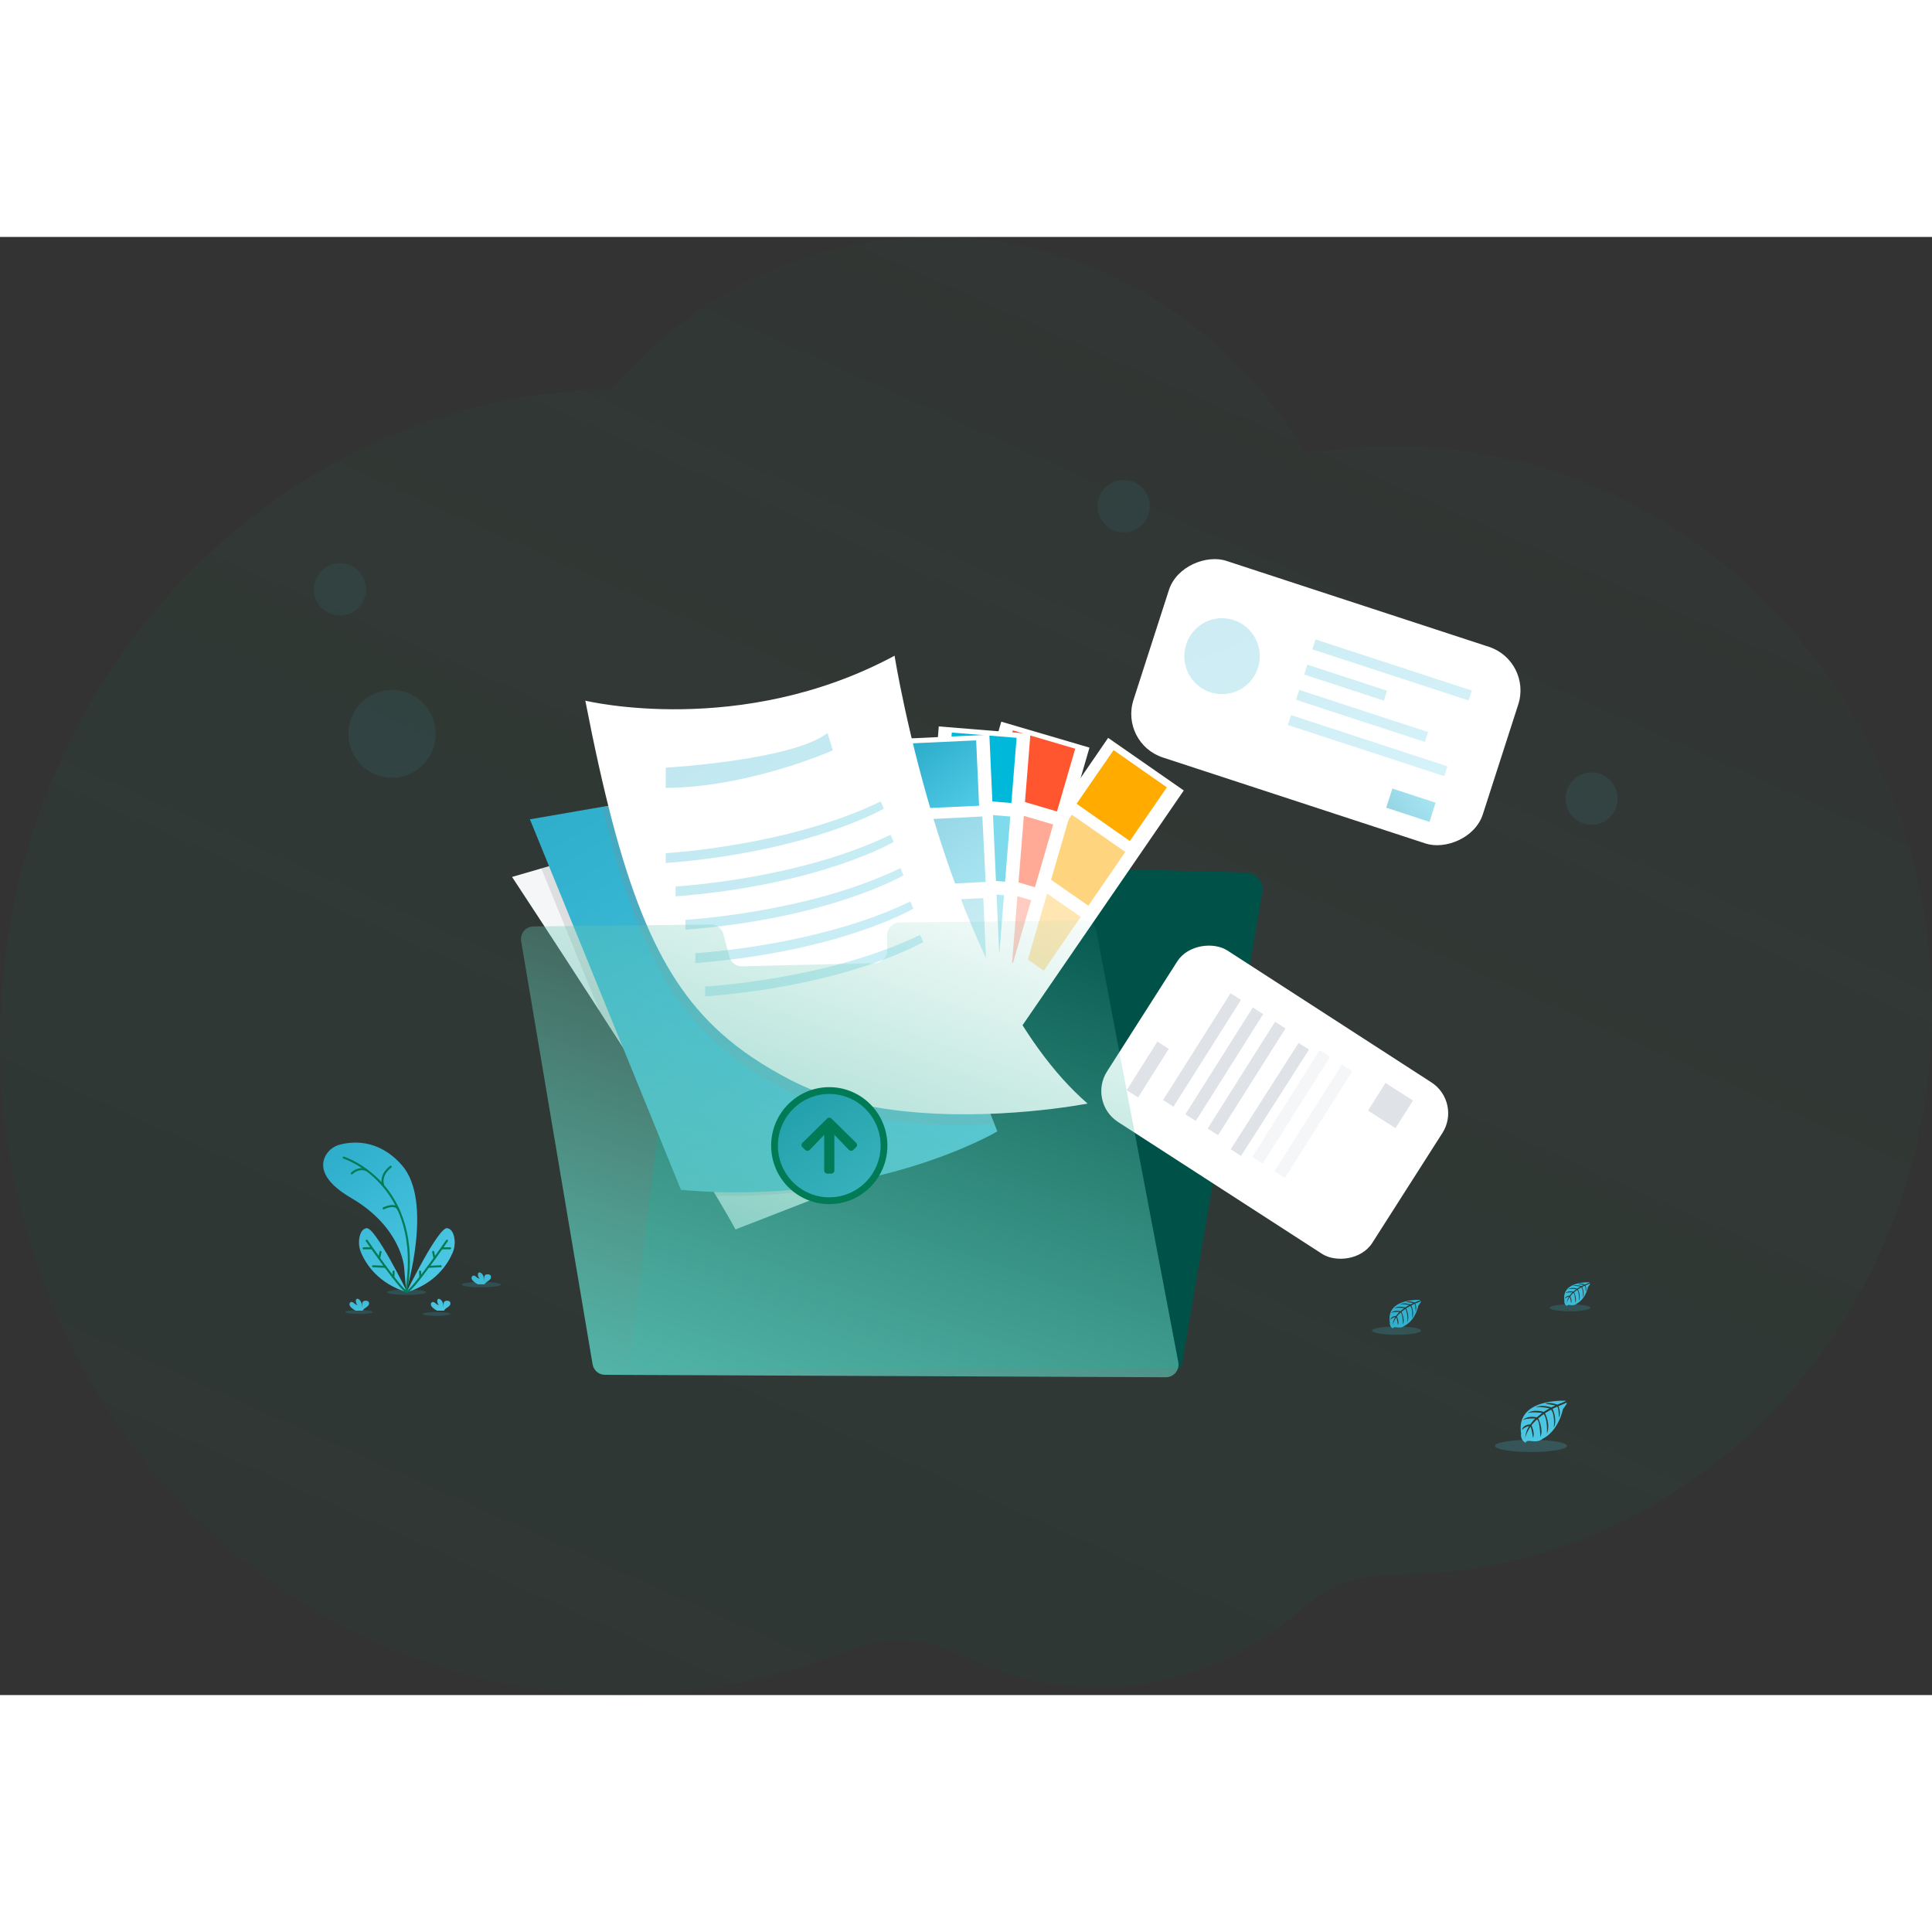 <svg width="400" height="400" viewBox="0 0 212 160" fill="none" xmlns="http://www.w3.org/2000/svg">
<rect x="0" y="0" width="212" height="160" fill="#333333" stroke="none"/>
<g opacity="0.2">
<path opacity="0.64" fill-rule="evenodd" clip-rule="evenodd" d="M0 88.347C0 106.772 6.601 123.562 17.463 136.252C29.924 150.814 47.995 159.969 68.137 160C76.94 160.013 85.357 158.272 93.089 155.095C97.087 153.451 101.561 153.64 105.433 155.587C109.975 157.868 115.06 159.147 120.431 159.147C122.649 159.147 124.822 158.928 126.923 158.51C132.921 157.323 138.38 154.515 142.863 150.537C145.68 148.036 149.288 146.779 152.976 146.783H153.038C165.223 146.783 176.542 142.902 185.939 136.252C194.34 130.314 201.2 122.165 205.771 112.596C209.757 104.258 212 94.839 212 84.87C212 50.679 185.6 22.957 153.038 22.957C149.719 22.957 146.467 23.252 143.294 23.801C134.893 9.52 119.849 0 102.687 0C95.441 0 88.572 1.697 82.423 4.738C76.576 7.621 71.377 11.718 67.124 16.711C52.683 16.953 39.33 21.907 28.401 30.174C11.197 43.18 0 64.392 0 88.347Z" fill="url(#paint0_linear_3247_10895)"/>
</g>
<path opacity="0.05" d="M129.411 91.641C128.418 92.829 127.346 92.809 126.707 92.641L126.731 92.026C126.731 92.026 129.372 90.811 129.304 91.067C129.279 91.162 129.329 91.392 129.411 91.641Z" fill="#FF5630"/>
<path opacity="0.05" d="M136.649 92.985C134.963 93.966 133.974 92.817 133.744 92.491C133.885 92.118 134.098 91.512 134.054 91.339C133.991 91.082 136.628 92.297 136.628 92.297L136.649 92.985Z" fill="#FF5630"/>
<path opacity="0.05" d="M134.842 83.202C134.842 83.202 136.446 82.272 136.796 82.69C137.146 83.109 134.842 83.202 134.842 83.202Z" fill="#FF5630"/>
<path opacity="0.05" d="M135.811 83.713C135.811 83.713 135.547 83.846 136.129 84.016C136.711 84.186 135.811 83.713 135.811 83.713Z" fill="#FF5630"/>
<path opacity="0.05" d="M126.11 81.155C126.056 81.171 127.445 82.099 128.699 81.331C128.694 81.331 126.423 81.06 126.11 81.155Z" fill="#FF5630"/>
<path opacity="0.05" d="M128.631 82.929C128.631 82.929 128.251 83.681 127.472 83.793C126.693 83.904 128.631 82.929 128.631 82.929Z" fill="#FF5630"/>
<path opacity="0.05" d="M133.73 84.561C133.73 84.561 135.558 87.484 135.208 88.174C134.858 88.864 133.73 84.561 133.73 84.561Z" fill="#FF5630"/>
<path opacity="0.05" d="M130.125 96.185C130.125 96.348 130.125 96.501 130.109 96.627C130.061 97.219 128.615 96.996 128.615 96.996C127.295 97.18 126.82 96.542 126.663 95.933C126.613 95.734 126.589 95.531 126.59 95.326C126.589 95.205 126.597 95.083 126.614 94.963V94.841C126.898 94.755 127.207 94.819 127.435 95.01C128.023 95.49 128.802 95.122 128.802 95.122C128.802 95.122 129.373 95.17 129.594 95.361C129.718 95.469 129.923 95.21 130.079 94.963C130.088 95.122 130.102 95.41 130.112 95.719C130.122 95.877 130.125 96.036 130.125 96.185Z" fill="#FF5630"/>
<path opacity="0.05" d="M127.806 96.15C127.806 96.15 127.41 96.541 126.663 95.938C126.613 95.74 126.589 95.536 126.59 95.332C126.971 95.624 127.679 96.15 127.806 96.15Z" fill="#FF5630"/>
<path opacity="0.05" d="M130.124 96.185C130.059 96.236 129.976 96.257 129.895 96.244C129.814 96.231 129.742 96.184 129.695 96.116C129.849 95.998 129.991 95.864 130.118 95.717C130.122 95.877 130.124 96.036 130.124 96.185Z" fill="#FF5630"/>
<path opacity="0.05" d="M133.223 96.459C133.223 96.623 133.223 96.776 133.237 96.901C133.285 97.494 134.731 97.269 134.731 97.269C136.051 97.455 136.527 96.817 136.684 96.206C136.762 95.889 136.778 95.56 136.733 95.236V95.115C136.448 95.03 136.139 95.094 135.91 95.284C135.322 95.764 134.545 95.396 134.545 95.396C134.545 95.396 133.973 95.445 133.752 95.636C133.628 95.744 133.424 95.485 133.269 95.237C133.26 95.397 133.244 95.685 133.235 95.994C133.224 96.149 133.222 96.308 133.223 96.459Z" fill="#FF5630"/>
<path opacity="0.05" d="M135.542 96.422C135.542 96.422 135.938 96.812 136.684 96.209C136.734 96.011 136.759 95.808 136.758 95.604C136.375 95.895 135.667 96.422 135.542 96.422Z" fill="#FF5630"/>
<path opacity="0.05" d="M133.223 96.459C133.288 96.509 133.371 96.53 133.452 96.517C133.533 96.504 133.605 96.458 133.651 96.39C133.497 96.272 133.355 96.138 133.228 95.991C133.224 96.149 133.222 96.308 133.223 96.459Z" fill="#FF5630"/>
<g opacity="0.05">
<path d="M141.163 47.231C141.191 47.169 141.217 47.108 141.242 47.049C141.267 46.989 141.277 46.956 141.291 46.908C141.243 47.013 141.2 47.121 141.163 47.231Z" fill="#FF5630"/>
</g>
<path fill-rule="evenodd" clip-rule="evenodd" d="M69.604 124.205C69.284 123.817 69.137 123.314 69.198 122.813L75.027 74.822L75.51 70.836C75.622 69.919 76.393 69.228 77.311 69.22L94.383 69.106C94.874 69.103 95.344 68.901 95.685 68.546C96.026 68.191 96.211 67.712 96.198 67.218L96.191 67.036C96.174 66.538 96.359 66.054 96.704 65.695C97.048 65.337 97.522 65.135 98.017 65.134H115.957C116.964 65.134 117.781 65.955 117.783 66.968C117.783 67.051 117.778 67.133 117.767 67.215C117.699 67.733 117.852 68.255 118.188 68.652C118.525 69.049 119.013 69.283 119.532 69.296L136.761 69.739C137.291 69.752 137.789 69.996 138.126 70.409C138.463 70.821 138.604 71.36 138.515 71.886L129.901 122.512L129.739 123.469C129.699 123.713 129.609 123.946 129.475 124.154L69.604 124.205Z" fill="#005249"/>
<rect width="10.109" height="34.387" transform="matrix(0.821 0.571 -0.566 0.824 121.598 54.967)" fill="white"/>
<rect width="7.137" height="7.152" transform="matrix(0.819 0.573 -0.568 0.823 122.195 56.31)" fill="#FFAB00"/>
<rect opacity="0.5" width="7.146" height="7.162" transform="matrix(0.821 0.571 -0.566 0.824 117.614 63.402)" fill="#FFAB00"/>
<rect opacity="0.3" width="7.146" height="7.162" transform="matrix(0.821 0.571 -0.566 0.824 112.719 70.531)" fill="#FFAB00"/>
<rect width="10.093" height="34.309" transform="matrix(0.959 0.282 -0.279 0.96 109.871 53.191)" fill="white"/>
<rect width="7.135" height="7.173" transform="matrix(0.959 0.282 -0.279 0.96 111.142 54.143)" fill="#FF5630"/>
<rect opacity="0.5" width="7.135" height="7.173" transform="matrix(0.959 0.282 -0.279 0.96 108.727 62.459)" fill="#FF5630"/>
<rect opacity="0.3" width="7.135" height="7.173" transform="matrix(0.959 0.282 -0.279 0.96 106.312 70.774)" fill="#FF5630"/>
<rect width="10.089" height="34.325" transform="matrix(0.997 0.081 -0.08 0.997 103.012 53.711)" fill="white"/>
<rect width="7.132" height="7.176" transform="matrix(0.997 0.081 -0.08 0.997 104.442 54.384)" fill="#00B8D9"/>
<rect opacity="0.5" width="7.132" height="7.176" transform="matrix(0.997 0.081 -0.08 0.997 103.751 63.019)" fill="#00B8D9"/>
<rect opacity="0.3" width="7.132" height="7.176" transform="matrix(0.997 0.081 -0.08 0.997 103.062 71.656)" fill="#00B8D9"/>
<rect width="10.088" height="34.326" transform="matrix(0.999 -0.046 0.045 0.999 98.487 55.087)" fill="white"/>
<rect width="7.132" height="7.177" transform="matrix(0.999 -0.046 0.045 0.999 99.99 55.572)" fill="url(#paint1_linear_3247_10895)"/>
<rect opacity="0.5" width="7.141" height="7.186" transform="matrix(0.999 -0.05 0.05 0.999 100.661 63.952)" fill="url(#paint2_linear_3247_10895)"/>
<rect opacity="0.3" width="7.132" height="7.177" transform="matrix(0.999 -0.046 0.045 0.999 100.773 72.882)" fill="url(#paint3_linear_3247_10895)"/>
<path d="M102.767 100.323L93.804 103.812L80.704 108.908C80.208 107.978 79.48 106.721 78.578 105.22C75.475 100.046 70.341 91.998 65.769 84.925C60.619 76.952 56.187 70.225 56.187 70.225L59.395 69.295L85.606 61.637L102.767 100.323Z" fill="#F4F6F8"/>
<path opacity="0.1" d="M102.767 100.323L93.804 103.812C88.797 104.862 83.687 105.334 78.573 105.22C75.471 100.046 70.337 91.998 65.765 84.925L59.397 69.289L85.606 61.637L102.767 100.323Z" fill="black"/>
<path d="M109.435 98.151C109.435 98.151 95.511 106.44 74.722 104.565L58.148 63.905L66.091 62.531L93.549 57.786L109.13 97.361L109.435 98.151Z" fill="url(#paint4_linear_3247_10895)"/>
<path opacity="0.1" d="M109.125 97.366C105.846 97.528 102.052 97.512 98.236 97.054C94.106 96.565 89.952 95.558 86.39 93.711C83.413 92.168 80.867 90.49 78.647 88.477C72.873 83.251 69.299 75.775 66.091 62.537L93.549 57.792L109.125 97.366Z" fill="#FF5630"/>
<path d="M119.34 95.093C119.34 95.093 109.076 97.115 98.628 95.87C94.498 95.381 90.344 94.374 86.782 92.527C83.805 90.984 81.26 89.306 79.039 87.293C71.893 80.823 68.119 70.908 64.228 50.885C64.228 50.885 81.29 55.029 98.163 45.951C98.158 45.958 103.845 81.672 119.34 95.093Z" fill="white"/>
<g opacity="0.3">
<path d="M73.054 58.236C73.054 58.236 86.929 57.446 90.803 54.437L91.391 56.337C91.391 56.337 82.223 60.407 73.054 60.456V58.236Z" fill="url(#paint5_linear_3247_10895)"/>
<path d="M73.054 67.617C73.054 67.617 86.488 66.876 96.638 61.943L96.982 62.732C96.982 62.732 88.927 67.464 73.054 68.702V67.617Z" fill="url(#paint6_linear_3247_10895)"/>
<path d="M74.135 71.272C74.135 71.272 87.57 70.532 97.719 65.598L98.062 66.388C98.062 66.388 90.007 71.118 74.135 72.358V71.272Z" fill="url(#paint7_linear_3247_10895)"/>
<path d="M75.216 74.933C75.216 74.933 88.65 74.193 98.8 69.259L99.142 70.048C99.142 70.048 91.087 74.78 75.216 76.018V74.933Z" fill="url(#paint8_linear_3247_10895)"/>
<path d="M76.297 78.594C76.297 78.594 89.731 77.853 99.88 72.92L100.224 73.709C100.224 73.709 92.169 78.441 76.297 79.679V78.594Z" fill="url(#paint9_linear_3247_10895)"/>
<path d="M77.377 82.255C77.377 82.255 90.811 81.515 100.962 76.582L101.304 77.371C101.304 77.371 93.249 82.101 77.377 83.341V82.255Z" fill="url(#paint10_linear_3247_10895)"/>
</g>
<path d="M171.839 127.709C171.839 127.709 166.256 127.37 166.914 131.307C166.914 131.307 166.782 132.002 167.41 132.318C167.41 132.318 167.419 132.026 167.982 132.125C168.183 132.159 168.386 132.169 168.589 132.155C168.863 132.136 169.123 132.028 169.33 131.846C169.33 131.846 170.9 131.194 171.51 128.614C171.51 128.614 171.962 128.05 171.943 127.905L171.002 128.304C171.002 128.304 171.324 128.988 171.07 129.556C171.07 129.556 171.04 128.329 170.859 128.36C170.822 128.36 170.369 128.596 170.369 128.596C170.369 128.596 170.923 129.792 170.501 130.653C170.501 130.653 170.66 129.185 170.192 128.683L169.532 129.072C169.532 129.072 170.179 130.302 169.741 131.307C169.741 131.307 169.853 129.767 169.392 129.166L168.791 129.638C168.791 129.638 169.4 130.851 169.029 131.684C169.029 131.684 168.98 129.891 168.661 129.755C168.661 129.755 168.132 130.221 168.056 130.419C168.056 130.419 168.472 131.299 168.213 131.764C168.213 131.764 168.055 130.568 167.925 130.568C167.925 130.568 167.397 131.365 167.347 131.897C167.347 131.897 167.369 131.089 167.798 130.487C167.496 130.545 167.217 130.691 166.996 130.906C166.996 130.906 167.077 130.345 167.928 130.297C167.928 130.297 168.361 129.697 168.476 129.659C168.476 129.659 167.631 129.589 167.118 129.817C167.118 129.817 167.57 129.286 168.632 129.529L169.224 129.043C169.224 129.043 168.111 128.889 167.64 129.059C167.64 129.059 168.183 128.591 169.384 128.926L170.03 128.538C170.03 128.538 169.082 128.332 168.517 128.405C168.517 128.405 169.112 128.081 170.22 128.432L170.681 128.223C170.681 128.223 169.986 128.09 169.783 128.063C169.58 128.037 169.568 127.986 169.568 127.986C170.008 127.912 170.46 127.962 170.874 128.133C170.874 128.133 171.855 127.771 171.839 127.709Z" fill="url(#paint11_linear_3247_10895)"/>
<path d="M174.439 114.712C174.439 114.712 171.292 114.521 171.666 116.741C171.627 116.972 171.739 117.202 171.945 117.311C171.945 117.311 171.951 117.146 172.268 117.202C172.381 117.221 172.496 117.226 172.61 117.218C172.764 117.208 172.911 117.147 173.028 117.045C173.028 117.045 173.912 116.677 174.257 115.222C174.257 115.222 174.512 114.905 174.501 114.824L173.973 115.051C173.973 115.051 174.154 115.438 174.011 115.758C174.011 115.758 173.994 115.065 173.892 115.081C173.871 115.081 173.617 115.214 173.617 115.214C173.617 115.214 173.928 115.879 173.693 116.374C173.693 116.374 173.783 115.546 173.519 115.262L173.145 115.483C173.145 115.483 173.51 116.176 173.263 116.742C173.263 116.742 173.326 115.873 173.066 115.536L172.728 115.802C172.728 115.802 173.07 116.486 172.86 116.955C172.86 116.955 172.832 115.944 172.653 115.868C172.524 115.977 172.41 116.102 172.311 116.239C172.311 116.239 172.546 116.736 172.4 116.997C172.4 116.997 172.311 116.324 172.238 116.321C172.238 116.321 171.942 116.766 171.912 117.072C171.926 116.788 172.014 116.513 172.167 116.275C171.996 116.307 171.838 116.389 171.714 116.511C171.714 116.511 171.76 116.195 172.242 116.168C172.242 116.168 172.486 115.83 172.551 115.808C172.551 115.808 172.074 115.768 171.785 115.897C171.785 115.897 172.04 115.6 172.638 115.735L172.973 115.46C172.973 115.46 172.345 115.374 172.079 115.469C172.079 115.469 172.386 115.204 173.063 115.398L173.428 115.178C173.147 115.117 172.86 115.092 172.573 115.105C172.573 115.105 172.91 114.922 173.533 115.12L173.797 115.003C173.797 115.003 173.401 114.925 173.29 114.913C173.179 114.901 173.169 114.869 173.169 114.869C173.417 114.827 173.672 114.856 173.906 114.951C173.906 114.951 174.45 114.747 174.439 114.712Z" fill="url(#paint12_linear_3247_10895)"/>
<path d="M155.863 116.639C155.863 116.639 152.063 116.407 152.511 119.088C152.464 119.366 152.6 119.644 152.848 119.776C152.848 119.776 152.848 119.577 153.244 119.643C153.381 119.666 153.52 119.673 153.658 119.663C153.844 119.65 154.021 119.577 154.162 119.453C154.162 119.453 155.23 119.009 155.646 117.253C155.646 117.253 155.954 116.87 155.941 116.77L155.292 117.047C155.292 117.047 155.512 117.512 155.339 117.898C155.339 117.898 155.317 117.064 155.195 117.082C155.17 117.082 154.862 117.245 154.862 117.245C154.862 117.245 155.238 118.055 154.954 118.645C154.954 118.645 155.063 117.646 154.744 117.303L154.293 117.569C154.293 117.569 154.732 118.407 154.434 119.09C154.434 119.09 154.511 118.042 154.198 117.629L153.788 117.95C153.788 117.95 154.203 118.775 153.949 119.343C153.949 119.343 153.918 118.122 153.7 118.03C153.7 118.03 153.342 118.347 153.288 118.478C153.288 118.478 153.57 119.077 153.395 119.393C153.395 119.393 153.287 118.58 153.198 118.576C153.198 118.576 152.843 119.115 152.802 119.484C152.82 119.142 152.926 118.812 153.11 118.524C152.904 118.564 152.714 118.663 152.564 118.81C152.564 118.81 152.62 118.429 153.198 118.395C153.198 118.395 153.493 117.986 153.572 117.962C153.572 117.962 152.996 117.913 152.647 118.068C152.647 118.068 152.954 117.71 153.676 117.873L154.08 117.541C154.08 117.541 153.324 117.437 153.001 117.552C153.001 117.552 153.371 117.234 154.19 117.466L154.629 117.201C154.629 117.201 153.984 117.061 153.598 117.112C153.598 117.112 154.005 116.891 154.758 117.13L155.072 116.988C155.072 116.988 154.599 116.895 154.46 116.881C154.322 116.866 154.315 116.827 154.315 116.827C154.615 116.776 154.923 116.81 155.204 116.926C155.204 116.926 155.875 116.68 155.863 116.639Z" fill="url(#paint13_linear_3247_10895)"/>
<rect width="22.665" height="40.354" rx="5" transform="matrix(0.307 -0.952 0.95 0.311 122.842 55.562)" fill="white"/>
<g opacity="0.24">
<path d="M138.237 46.003C138.237 48.304 136.383 50.17 134.096 50.17C131.809 50.17 129.955 48.304 129.955 46.003C129.955 43.702 131.809 41.836 134.096 41.836C136.383 41.836 138.237 43.702 138.237 46.003Z" fill="url(#paint14_linear_3247_10895)"/>
<path d="M144.004 45.253L144.354 44.167L161.512 49.781L161.161 50.866L144.004 45.253Z" fill="url(#paint15_linear_3247_10895)"/>
<path d="M143.109 48.02L143.46 46.935L152.2 49.794L151.85 50.88L143.109 48.02Z" fill="url(#paint16_linear_3247_10895)"/>
<path d="M142.214 50.79L142.564 49.704L156.7 54.329L156.35 55.414L142.214 50.79Z" fill="url(#paint17_linear_3247_10895)"/>
<path d="M141.32 53.558L141.671 52.472L158.828 58.086L158.477 59.171L141.32 53.558Z" fill="url(#paint18_linear_3247_10895)"/>
</g>
<rect opacity="0.5" width="2.206" height="4.996" transform="matrix(0.307 -0.952 0.95 0.311 152.11 62.628)" fill="url(#paint19_linear_3247_10895)"/>
<rect width="22.315" height="34.648" rx="4" transform="matrix(0.538 -0.843 0.84 0.543 119.323 94.943)" fill="white"/>
<path d="M137.403 100.965L144.806 89.24L145.951 89.972L138.548 101.696L137.403 100.965Z" fill="#F4F6F8"/>
<path d="M139.848 102.527L147.251 90.802L148.396 91.534L140.993 103.258L139.848 102.527Z" fill="#F4F6F8"/>
<path d="M123.634 93.631L127.004 88.293L128.253 89.091L124.882 94.429L123.634 93.631Z" fill="#DFE3E8"/>
<path d="M127.623 94.713L135.026 82.988L136.171 83.72L128.768 95.445L127.623 94.713Z" fill="#DFE3E8"/>
<path d="M130.069 96.275L137.471 84.55L138.616 85.282L131.213 97.006L130.069 96.275Z" fill="#DFE3E8"/>
<path d="M132.513 97.839L139.916 86.115L141.061 86.846L133.658 98.571L132.513 97.839Z" fill="#DFE3E8"/>
<path d="M135.043 100.106L142.497 88.437L143.636 89.174L136.182 100.843L135.043 100.106Z" fill="#DFE3E8"/>
<path d="M150.113 95.866L152.03 92.83L155.047 94.759L153.13 97.795L150.113 95.866Z" fill="#DFE3E8"/>
<path d="M118.931 75.004L98.717 75.224C97.961 75.232 97.351 75.851 97.351 76.612V78.293C97.35 79.047 96.753 79.663 96.004 79.682L81.418 80.034C80.782 80.05 80.217 79.626 80.051 79.008L79.366 76.474C79.202 75.863 78.647 75.441 78.018 75.448L58.534 75.659C58.13 75.663 57.748 75.846 57.489 76.157C57.23 76.469 57.12 76.88 57.188 77.281L65.026 123.702C65.138 124.369 65.71 124.857 66.382 124.86L127.934 125.126C128.346 125.127 128.738 124.943 129.001 124.623C129.265 124.304 129.373 123.883 129.295 123.475L120.3 76.133C120.175 75.473 119.598 74.998 118.931 75.004Z" fill="url(#paint20_linear_3247_10895)"/>
<g opacity="0.2">
<path d="M171.945 132.661C171.945 133.032 170.176 133.333 167.994 133.333C165.812 133.333 164.043 133.032 164.043 132.661C164.043 132.29 165.812 131.989 167.994 131.989C170.176 131.989 171.945 132.29 171.945 132.661Z" fill="url(#paint21_linear_3247_10895)"/>
<path d="M174.501 117.504C174.501 117.713 173.504 117.882 172.274 117.882C171.043 117.882 170.046 117.713 170.046 117.504C170.046 117.294 171.043 117.125 172.274 117.125C173.504 117.125 174.501 117.294 174.501 117.504Z" fill="url(#paint22_linear_3247_10895)"/>
<path d="M155.936 120.01C155.936 120.262 154.732 120.467 153.246 120.467C151.761 120.467 150.556 120.262 150.556 120.01C150.556 119.757 151.761 119.553 153.246 119.553C154.732 119.553 155.936 119.757 155.936 120.01Z" fill="url(#paint23_linear_3247_10895)"/>
<path d="M54.962 114.962C54.962 115.125 54.003 115.258 52.821 115.258C51.639 115.258 50.681 115.125 50.681 114.962C50.681 114.798 51.639 114.665 52.821 114.665C54.003 114.665 54.962 114.798 54.962 114.962Z" fill="url(#paint24_linear_3247_10895)"/>
<path d="M46.763 115.798C46.763 115.961 45.804 116.094 44.622 116.094C43.44 116.094 42.482 115.961 42.482 115.798C42.482 115.634 43.44 115.501 44.622 115.501C45.804 115.501 46.763 115.634 46.763 115.798Z" fill="url(#paint25_linear_3247_10895)"/>
<path d="M49.425 118.18C49.425 118.296 48.744 118.39 47.904 118.39C47.063 118.39 46.383 118.296 46.383 118.18C46.383 118.064 47.063 117.97 47.904 117.97C48.744 117.97 49.425 118.064 49.425 118.18Z" fill="url(#paint26_linear_3247_10895)"/>
<path d="M40.915 117.97C40.915 118.086 40.234 118.18 39.394 118.18C38.554 118.18 37.873 118.086 37.873 117.97C37.873 117.854 38.554 117.76 39.394 117.76C40.234 117.76 40.915 117.854 40.915 117.97Z" fill="url(#paint27_linear_3247_10895)"/>
</g>
<path d="M38.556 117.492C38.46 117.413 38.39 117.307 38.356 117.187C38.322 117.064 38.381 116.934 38.496 116.878C38.628 116.829 38.76 116.918 38.866 117.011C38.971 117.104 39.092 117.202 39.224 117.179C39.081 117.049 39.017 116.854 39.055 116.664C39.06 116.625 39.076 116.589 39.101 116.559C39.172 116.482 39.302 116.515 39.387 116.576C39.651 116.768 39.735 117.138 39.736 117.473C39.749 117.35 39.749 117.226 39.736 117.104C39.729 116.978 39.784 116.857 39.884 116.781C39.948 116.746 40.021 116.728 40.094 116.73C40.217 116.713 40.341 116.748 40.436 116.829C40.528 116.955 40.523 117.129 40.423 117.25C40.322 117.364 40.202 117.46 40.069 117.534C39.968 117.595 39.882 117.678 39.816 117.777C39.809 117.791 39.802 117.805 39.798 117.82H39.029C38.858 117.733 38.698 117.622 38.556 117.492Z" fill="url(#paint28_linear_3247_10895)"/>
<path d="M51.951 114.592C51.855 114.514 51.786 114.409 51.752 114.289C51.718 114.166 51.776 114.036 51.891 113.98C52.023 113.931 52.155 114.02 52.26 114.113C52.366 114.206 52.485 114.307 52.621 114.287C52.478 114.157 52.414 113.962 52.451 113.772C52.456 113.734 52.473 113.697 52.498 113.668C52.569 113.59 52.699 113.624 52.785 113.683C53.055 113.876 53.132 114.247 53.133 114.582C53.147 114.458 53.147 114.334 53.133 114.211C53.121 114.087 53.171 113.965 53.265 113.884C53.33 113.85 53.402 113.833 53.475 113.835C53.598 113.818 53.722 113.853 53.817 113.932C53.91 114.059 53.904 114.234 53.803 114.354C53.702 114.469 53.583 114.565 53.45 114.639C53.349 114.699 53.263 114.782 53.198 114.881C53.19 114.895 53.184 114.909 53.179 114.925H52.428C52.255 114.836 52.094 114.725 51.951 114.592Z" fill="url(#paint29_linear_3247_10895)"/>
<path d="M47.487 117.492C47.392 117.413 47.322 117.307 47.286 117.187C47.253 117.064 47.312 116.933 47.426 116.878C47.559 116.829 47.691 116.918 47.796 117.011C47.902 117.104 48.019 117.205 48.157 117.186C48.014 117.056 47.95 116.86 47.986 116.671C47.992 116.632 48.009 116.595 48.034 116.566C48.105 116.488 48.235 116.522 48.32 116.583C48.591 116.774 48.666 117.145 48.669 117.48C48.682 117.357 48.682 117.233 48.669 117.11C48.659 116.985 48.711 116.863 48.808 116.783C48.872 116.748 48.944 116.731 49.018 116.733C49.14 116.715 49.265 116.751 49.36 116.831C49.452 116.958 49.446 117.132 49.345 117.252C49.244 117.367 49.125 117.463 48.992 117.537C48.892 117.598 48.805 117.681 48.74 117.78C48.732 117.793 48.726 117.808 48.722 117.823H47.956C47.786 117.734 47.628 117.622 47.487 117.492Z" fill="url(#paint30_linear_3247_10895)"/>
<g opacity="0.08">
<path d="M40.163 38.668C40.163 40.255 38.884 41.542 37.306 41.542C35.729 41.542 34.45 40.255 34.45 38.668C34.45 37.081 35.729 35.794 37.306 35.794C38.884 35.794 40.163 37.081 40.163 38.668Z" fill="url(#paint31_linear_3247_10895)"/>
<path d="M177.502 61.636C177.502 63.223 176.224 64.51 174.646 64.51C173.069 64.51 171.79 63.223 171.79 61.636C171.79 60.048 173.069 58.762 174.646 58.762C176.224 58.762 177.502 60.048 177.502 61.636Z" fill="url(#paint32_linear_3247_10895)"/>
<path d="M126.16 29.541C126.16 31.128 124.882 32.415 123.304 32.415C121.727 32.415 120.448 31.128 120.448 29.541C120.448 27.953 121.727 26.667 123.304 26.667C124.882 26.667 126.16 27.953 126.16 29.541Z" fill="url(#paint33_linear_3247_10895)"/>
<path d="M47.805 54.524C47.805 57.184 45.662 59.341 43.019 59.341C40.375 59.341 38.232 57.184 38.232 54.524C38.232 51.864 40.375 49.707 43.019 49.707C45.662 49.707 47.805 51.864 47.805 54.524Z" fill="url(#paint34_linear_3247_10895)"/>
</g>
<path fill-rule="evenodd" clip-rule="evenodd" d="M90.996 93.294C87.474 93.294 84.618 96.167 84.618 99.712C84.618 103.256 87.474 106.129 90.996 106.129C94.518 106.129 97.374 103.256 97.374 99.712C97.374 96.167 94.518 93.294 90.996 93.294V93.294Z" fill="#007B55"/>
<path opacity="0.72" fill-rule="evenodd" clip-rule="evenodd" d="M90.996 94.04C94.109 94.04 96.632 96.579 96.632 99.712C96.632 102.844 94.109 105.383 90.996 105.383C87.884 105.383 85.36 102.844 85.36 99.712C85.363 96.58 87.885 94.043 90.996 94.04Z" fill="url(#paint35_linear_3247_10895)"/>
<path fill-rule="evenodd" clip-rule="evenodd" d="M88.359 100.18L88.051 99.877C87.984 99.816 87.946 99.731 87.946 99.641C87.946 99.551 87.984 99.466 88.051 99.404L90.757 96.745C90.819 96.679 90.906 96.642 90.998 96.642C91.089 96.642 91.176 96.679 91.239 96.745L93.945 99.402C94.01 99.464 94.047 99.549 94.047 99.638C94.047 99.728 94.01 99.813 93.945 99.875L93.636 100.178C93.573 100.242 93.486 100.278 93.395 100.278C93.304 100.278 93.217 100.242 93.154 100.178L91.554 98.522V102.452C91.555 102.539 91.52 102.623 91.458 102.684C91.395 102.746 91.31 102.781 91.222 102.781H90.776C90.591 102.781 90.441 102.634 90.441 102.452V98.526L88.841 100.183C88.778 100.247 88.691 100.282 88.6 100.282C88.509 100.282 88.422 100.245 88.359 100.18Z" fill="#007B55"/>
<path d="M44.575 115.732C44.575 115.732 47.577 105.83 44.105 101.864C41.508 98.897 38.559 99.252 37.239 99.618C36.548 99.804 35.972 100.286 35.665 100.935C35.202 101.937 35.286 103.564 38.544 105.462C43.999 108.641 44.339 113.001 44.339 113.001L44.575 115.732Z" fill="url(#paint36_linear_3247_10895)"/>
<path d="M44.697 115.811C44.697 115.811 41.181 108.614 40.215 108.768C39.757 108.844 39.546 109.3 39.45 109.754C39.331 110.344 39.398 110.956 39.641 111.506C40.14 112.662 41.48 114.847 44.697 115.811Z" fill="url(#paint37_linear_3247_10895)"/>
<path d="M44.592 115.811C44.592 115.811 48.107 108.614 49.073 108.768C49.532 108.844 49.743 109.3 49.839 109.754C49.957 110.344 49.89 110.956 49.647 111.506C49.148 112.662 47.806 114.847 44.592 115.811Z" fill="url(#paint38_linear_3247_10895)"/>
<path fill-rule="evenodd" clip-rule="evenodd" d="M37.605 100.99C37.623 100.931 37.685 100.899 37.743 100.917L37.71 101.023C37.743 100.917 37.743 100.917 37.743 100.917L37.744 100.917L37.745 100.918L37.751 100.919L37.77 100.926C37.788 100.932 37.813 100.941 37.846 100.953C37.912 100.977 38.008 101.013 38.129 101.064C38.37 101.165 38.712 101.322 39.115 101.548C39.922 102.001 40.976 102.729 41.968 103.834C43.955 106.047 45.681 109.759 44.685 115.751C44.675 115.811 44.618 115.852 44.558 115.842C44.498 115.832 44.458 115.775 44.468 115.714C45.453 109.787 43.745 106.144 41.804 103.983C40.832 102.9 39.798 102.186 39.008 101.742C38.613 101.521 38.279 101.367 38.044 101.269C37.927 101.22 37.834 101.185 37.771 101.162C37.74 101.15 37.716 101.142 37.7 101.137L37.682 101.131L37.678 101.129L37.677 101.129C37.619 101.111 37.586 101.048 37.605 100.99Z" fill="#007B55"/>
<path fill-rule="evenodd" clip-rule="evenodd" d="M42.97 101.959C43.004 102.01 42.991 102.079 42.94 102.113L42.94 102.113L42.938 102.115L42.929 102.121C42.921 102.127 42.909 102.135 42.894 102.147C42.863 102.171 42.819 102.206 42.767 102.252C42.664 102.345 42.529 102.481 42.407 102.654C42.163 102.999 41.973 103.48 42.153 104.056C42.171 104.115 42.139 104.177 42.081 104.196C42.023 104.214 41.961 104.182 41.942 104.123C41.734 103.458 41.959 102.904 42.227 102.525C42.362 102.336 42.508 102.187 42.621 102.086C42.677 102.036 42.725 101.997 42.76 101.971C42.777 101.957 42.791 101.947 42.8 101.94L42.812 101.932L42.815 101.93L42.816 101.929L42.816 101.929C42.816 101.929 42.817 101.929 42.876 102.018L42.816 101.929C42.867 101.895 42.936 101.908 42.97 101.959Z" fill="#007B55"/>
<path fill-rule="evenodd" clip-rule="evenodd" d="M38.676 102.835L38.677 102.834L38.682 102.829C38.687 102.824 38.695 102.817 38.705 102.808C38.725 102.789 38.756 102.763 38.795 102.733C38.874 102.671 38.989 102.594 39.129 102.529C39.409 102.4 39.787 102.323 40.203 102.516C40.258 102.542 40.324 102.518 40.349 102.462C40.375 102.406 40.351 102.34 40.295 102.315C39.804 102.086 39.356 102.18 39.037 102.327C38.878 102.401 38.749 102.488 38.66 102.556C38.616 102.591 38.581 102.621 38.557 102.643C38.545 102.653 38.536 102.662 38.529 102.668L38.522 102.676L38.52 102.678L38.519 102.679L38.519 102.679C38.519 102.679 38.519 102.679 38.597 102.757L38.519 102.679C38.476 102.723 38.476 102.793 38.52 102.836C38.563 102.879 38.633 102.879 38.676 102.835Z" fill="#007B55"/>
<path fill-rule="evenodd" clip-rule="evenodd" d="M42.145 106.691L42.145 106.691L42.148 106.69L42.158 106.685C42.167 106.681 42.18 106.674 42.197 106.666C42.232 106.65 42.283 106.629 42.344 106.605C42.468 106.557 42.635 106.503 42.81 106.473C42.986 106.444 43.162 106.441 43.308 106.489C43.45 106.534 43.568 106.627 43.64 106.803C43.663 106.859 43.727 106.887 43.784 106.864C43.84 106.84 43.867 106.775 43.844 106.719C43.746 106.478 43.575 106.341 43.376 106.277C43.182 106.215 42.967 106.222 42.774 106.254C42.579 106.287 42.398 106.347 42.266 106.397C42.199 106.423 42.145 106.446 42.107 106.464C42.088 106.472 42.073 106.479 42.062 106.484L42.05 106.49L42.047 106.492L42.046 106.492L42.046 106.493C42.046 106.493 42.045 106.493 42.095 106.592L42.046 106.493C41.991 106.52 41.969 106.587 41.997 106.642C42.024 106.697 42.09 106.719 42.145 106.691Z" fill="#007B55"/>
<path fill-rule="evenodd" clip-rule="evenodd" d="M40.179 110.046C40.229 110.011 40.298 110.023 40.332 110.074L40.241 110.137L40.151 110.2C40.116 110.15 40.129 110.08 40.179 110.046ZM40.241 110.137C40.151 110.2 40.151 110.2 40.151 110.2L40.192 110.261C40.219 110.3 40.26 110.358 40.311 110.432C40.413 110.58 40.56 110.792 40.739 111.046C41.096 111.555 41.58 112.236 42.087 112.925C42.593 113.613 43.122 114.31 43.57 114.851C43.794 115.121 43.999 115.354 44.172 115.527C44.258 115.614 44.338 115.687 44.409 115.743C44.477 115.797 44.546 115.842 44.609 115.863C44.667 115.882 44.73 115.851 44.749 115.793C44.768 115.734 44.736 115.671 44.678 115.652C44.653 115.644 44.609 115.619 44.545 115.568C44.484 115.52 44.411 115.453 44.328 115.37C44.162 115.203 43.962 114.976 43.74 114.709C43.296 114.173 42.769 113.48 42.264 112.793C41.759 112.106 41.276 111.426 40.919 110.918C40.741 110.664 40.594 110.453 40.492 110.305C40.441 110.232 40.401 110.174 40.374 110.134L40.332 110.074C40.332 110.074 40.332 110.074 40.241 110.137Z" fill="#007B55"/>
<path fill-rule="evenodd" clip-rule="evenodd" d="M39.792 110.978C39.792 110.917 39.841 110.867 39.902 110.867H40.763C40.824 110.867 40.873 110.917 40.873 110.978C40.873 111.039 40.824 111.089 40.763 111.089H39.902C39.841 111.089 39.792 111.039 39.792 110.978Z" fill="#007B55"/>
<path fill-rule="evenodd" clip-rule="evenodd" d="M40.823 112.943C40.826 112.881 40.877 112.834 40.938 112.836L42.289 112.895C42.35 112.897 42.397 112.949 42.394 113.011C42.392 113.072 42.34 113.119 42.279 113.117L40.928 113.058C40.868 113.056 40.82 113.004 40.823 112.943Z" fill="#007B55"/>
<path fill-rule="evenodd" clip-rule="evenodd" d="M41.778 111.263C41.838 111.275 41.876 111.334 41.864 111.394L41.717 112.102C41.705 112.162 41.646 112.201 41.587 112.188C41.527 112.176 41.489 112.117 41.501 112.057L41.648 111.349C41.66 111.289 41.718 111.25 41.778 111.263Z" fill="#007B55"/>
<path fill-rule="evenodd" clip-rule="evenodd" d="M43.196 113.414C43.257 113.417 43.304 113.469 43.301 113.53L43.275 114.173C43.273 114.234 43.221 114.282 43.16 114.28C43.099 114.277 43.052 114.225 43.054 114.164L43.081 113.521C43.083 113.459 43.135 113.412 43.196 113.414Z" fill="#007B55"/>
<path fill-rule="evenodd" clip-rule="evenodd" d="M48.957 110.074C48.991 110.023 49.06 110.011 49.11 110.046C49.16 110.081 49.173 110.15 49.138 110.2L49.048 110.137L48.957 110.074ZM48.957 110.074C48.957 110.074 48.957 110.074 49.048 110.137C49.138 110.2 49.138 110.2 49.138 110.2L49.097 110.261C49.069 110.301 49.029 110.359 48.978 110.432C48.875 110.58 48.728 110.792 48.549 111.046C48.191 111.555 47.706 112.236 47.199 112.925C46.693 113.613 46.163 114.31 45.715 114.851C45.491 115.121 45.286 115.354 45.114 115.527C45.028 115.613 44.949 115.687 44.878 115.743C44.81 115.797 44.742 115.842 44.679 115.863C44.621 115.883 44.558 115.851 44.539 115.793C44.52 115.735 44.551 115.672 44.609 115.652C44.634 115.644 44.678 115.619 44.741 115.568C44.803 115.52 44.875 115.453 44.958 115.37C45.123 115.203 45.323 114.977 45.545 114.709C45.989 114.173 46.516 113.48 47.022 112.793C47.528 112.106 48.011 111.426 48.369 110.918C48.547 110.664 48.694 110.453 48.797 110.305C48.848 110.231 48.888 110.174 48.915 110.134L48.957 110.074Z" fill="#007B55"/>
<path fill-rule="evenodd" clip-rule="evenodd" d="M48.415 110.978C48.415 110.917 48.465 110.867 48.526 110.867H49.387C49.448 110.867 49.497 110.917 49.497 110.978C49.497 111.039 49.448 111.089 49.387 111.089H48.526C48.465 111.089 48.415 111.039 48.415 110.978Z" fill="#007B55"/>
<path fill-rule="evenodd" clip-rule="evenodd" d="M48.466 112.943C48.468 113.004 48.421 113.056 48.36 113.058L47.009 113.117C46.948 113.119 46.897 113.072 46.894 113.011C46.892 112.949 46.939 112.897 47 112.895L48.35 112.836C48.411 112.834 48.463 112.881 48.466 112.943Z" fill="#007B55"/>
<path fill-rule="evenodd" clip-rule="evenodd" d="M47.51 111.263C47.57 111.25 47.629 111.289 47.641 111.349L47.788 112.057C47.8 112.117 47.762 112.176 47.702 112.188C47.642 112.201 47.584 112.162 47.571 112.102L47.425 111.394C47.412 111.334 47.451 111.275 47.51 111.263Z" fill="#007B55"/>
<path fill-rule="evenodd" clip-rule="evenodd" d="M46.093 113.414C46.154 113.412 46.205 113.459 46.208 113.521L46.234 114.164C46.237 114.225 46.19 114.277 46.129 114.28C46.068 114.282 46.016 114.234 46.014 114.173L45.987 113.53C45.985 113.469 46.032 113.417 46.093 113.414Z" fill="#007B55"/>
<defs>
<linearGradient id="paint0_linear_3247_10895" x1="145.224" y1="188.459" x2="224.036" y2="11.943" gradientUnits="userSpaceOnUse">
<stop stop-color="#155042"/>
<stop offset="1" stop-color="#00AB55" stop-opacity="0.01"/>
</linearGradient>
<linearGradient id="paint1_linear_3247_10895" x1="5.919" y1="7.177" x2="0.957" y2="0.029" gradientUnits="userSpaceOnUse">
<stop stop-color="#4EC9E5"/>
<stop offset="1" stop-color="#2EAECB"/>
</linearGradient>
<linearGradient id="paint2_linear_3247_10895" x1="5.927" y1="7.186" x2="0.958" y2="0.029" gradientUnits="userSpaceOnUse">
<stop stop-color="#4EC9E5"/>
<stop offset="1" stop-color="#2EAECB"/>
</linearGradient>
<linearGradient id="paint3_linear_3247_10895" x1="5.919" y1="7.177" x2="0.957" y2="0.029" gradientUnits="userSpaceOnUse">
<stop stop-color="#4EC9E5"/>
<stop offset="1" stop-color="#2EAECB"/>
</linearGradient>
<linearGradient id="paint4_linear_3247_10895" x1="100.716" y1="104.842" x2="69.325" y2="55.256" gradientUnits="userSpaceOnUse">
<stop stop-color="#4EC9E5"/>
<stop offset="1" stop-color="#2EAECB"/>
</linearGradient>
<linearGradient id="paint5_linear_3247_10895" x1="96.501" y1="83.341" x2="76.399" y2="54.867" gradientUnits="userSpaceOnUse">
<stop stop-color="#4EC9E5"/>
<stop offset="1" stop-color="#2EAECB"/>
</linearGradient>
<linearGradient id="paint6_linear_3247_10895" x1="96.501" y1="83.341" x2="76.399" y2="54.867" gradientUnits="userSpaceOnUse">
<stop stop-color="#4EC9E5"/>
<stop offset="1" stop-color="#2EAECB"/>
</linearGradient>
<linearGradient id="paint7_linear_3247_10895" x1="96.501" y1="83.341" x2="76.399" y2="54.867" gradientUnits="userSpaceOnUse">
<stop stop-color="#4EC9E5"/>
<stop offset="1" stop-color="#2EAECB"/>
</linearGradient>
<linearGradient id="paint8_linear_3247_10895" x1="96.501" y1="83.341" x2="76.399" y2="54.867" gradientUnits="userSpaceOnUse">
<stop stop-color="#4EC9E5"/>
<stop offset="1" stop-color="#2EAECB"/>
</linearGradient>
<linearGradient id="paint9_linear_3247_10895" x1="96.501" y1="83.341" x2="76.399" y2="54.867" gradientUnits="userSpaceOnUse">
<stop stop-color="#4EC9E5"/>
<stop offset="1" stop-color="#2EAECB"/>
</linearGradient>
<linearGradient id="paint10_linear_3247_10895" x1="96.501" y1="83.341" x2="76.399" y2="54.867" gradientUnits="userSpaceOnUse">
<stop stop-color="#4EC9E5"/>
<stop offset="1" stop-color="#2EAECB"/>
</linearGradient>
<linearGradient id="paint11_linear_3247_10895" x1="170.757" y1="132.318" x2="159.763" y2="112.389" gradientUnits="userSpaceOnUse">
<stop stop-color="#4EC9E5"/>
<stop offset="1" stop-color="#2EAECB"/>
</linearGradient>
<linearGradient id="paint12_linear_3247_10895" x1="170.757" y1="132.318" x2="159.763" y2="112.389" gradientUnits="userSpaceOnUse">
<stop stop-color="#4EC9E5"/>
<stop offset="1" stop-color="#2EAECB"/>
</linearGradient>
<linearGradient id="paint13_linear_3247_10895" x1="170.757" y1="132.318" x2="159.763" y2="112.389" gradientUnits="userSpaceOnUse">
<stop stop-color="#4EC9E5"/>
<stop offset="1" stop-color="#2EAECB"/>
</linearGradient>
<linearGradient id="paint14_linear_3247_10895" x1="156.147" y1="59.171" x2="147.667" y2="36.797" gradientUnits="userSpaceOnUse">
<stop stop-color="#4EC9E5"/>
<stop offset="1" stop-color="#2EAECB"/>
</linearGradient>
<linearGradient id="paint15_linear_3247_10895" x1="156.147" y1="59.171" x2="147.667" y2="36.797" gradientUnits="userSpaceOnUse">
<stop stop-color="#4EC9E5"/>
<stop offset="1" stop-color="#2EAECB"/>
</linearGradient>
<linearGradient id="paint16_linear_3247_10895" x1="156.147" y1="59.171" x2="147.667" y2="36.797" gradientUnits="userSpaceOnUse">
<stop stop-color="#4EC9E5"/>
<stop offset="1" stop-color="#2EAECB"/>
</linearGradient>
<linearGradient id="paint17_linear_3247_10895" x1="156.147" y1="59.171" x2="147.667" y2="36.797" gradientUnits="userSpaceOnUse">
<stop stop-color="#4EC9E5"/>
<stop offset="1" stop-color="#2EAECB"/>
</linearGradient>
<linearGradient id="paint18_linear_3247_10895" x1="156.147" y1="59.171" x2="147.667" y2="36.797" gradientUnits="userSpaceOnUse">
<stop stop-color="#4EC9E5"/>
<stop offset="1" stop-color="#2EAECB"/>
</linearGradient>
<linearGradient id="paint19_linear_3247_10895" x1="1.831" y1="4.996" x2="-1.517" y2="2.853" gradientUnits="userSpaceOnUse">
<stop stop-color="#4EC9E5"/>
<stop offset="1" stop-color="#2EAECB"/>
</linearGradient>
<linearGradient id="paint20_linear_3247_10895" x1="78.895" y1="60.995" x2="57.26" y2="124.479" gradientUnits="userSpaceOnUse">
<stop stop-color="#71CCB6" stop-opacity="0.06"/>
<stop offset="1" stop-color="#52B8AB"/>
</linearGradient>
<linearGradient id="paint21_linear_3247_10895" x1="151.275" y1="133.333" x2="148.7" y2="106.02" gradientUnits="userSpaceOnUse">
<stop stop-color="#4EC9E5"/>
<stop offset="1" stop-color="#2EAECB"/>
</linearGradient>
<linearGradient id="paint22_linear_3247_10895" x1="151.275" y1="133.333" x2="148.7" y2="106.02" gradientUnits="userSpaceOnUse">
<stop stop-color="#4EC9E5"/>
<stop offset="1" stop-color="#2EAECB"/>
</linearGradient>
<linearGradient id="paint23_linear_3247_10895" x1="151.275" y1="133.333" x2="148.7" y2="106.02" gradientUnits="userSpaceOnUse">
<stop stop-color="#4EC9E5"/>
<stop offset="1" stop-color="#2EAECB"/>
</linearGradient>
<linearGradient id="paint24_linear_3247_10895" x1="151.275" y1="133.333" x2="148.7" y2="106.02" gradientUnits="userSpaceOnUse">
<stop stop-color="#4EC9E5"/>
<stop offset="1" stop-color="#2EAECB"/>
</linearGradient>
<linearGradient id="paint25_linear_3247_10895" x1="151.275" y1="133.333" x2="148.7" y2="106.02" gradientUnits="userSpaceOnUse">
<stop stop-color="#4EC9E5"/>
<stop offset="1" stop-color="#2EAECB"/>
</linearGradient>
<linearGradient id="paint26_linear_3247_10895" x1="151.275" y1="133.333" x2="148.7" y2="106.02" gradientUnits="userSpaceOnUse">
<stop stop-color="#4EC9E5"/>
<stop offset="1" stop-color="#2EAECB"/>
</linearGradient>
<linearGradient id="paint27_linear_3247_10895" x1="151.275" y1="133.333" x2="148.7" y2="106.02" gradientUnits="userSpaceOnUse">
<stop stop-color="#4EC9E5"/>
<stop offset="1" stop-color="#2EAECB"/>
</linearGradient>
<linearGradient id="paint28_linear_3247_10895" x1="51.242" y1="117.823" x2="50.124" y2="111.831" gradientUnits="userSpaceOnUse">
<stop stop-color="#4EC9E5"/>
<stop offset="1" stop-color="#2EAECB"/>
</linearGradient>
<linearGradient id="paint29_linear_3247_10895" x1="51.242" y1="117.823" x2="50.124" y2="111.831" gradientUnits="userSpaceOnUse">
<stop stop-color="#4EC9E5"/>
<stop offset="1" stop-color="#2EAECB"/>
</linearGradient>
<linearGradient id="paint30_linear_3247_10895" x1="51.242" y1="117.823" x2="50.124" y2="111.831" gradientUnits="userSpaceOnUse">
<stop stop-color="#4EC9E5"/>
<stop offset="1" stop-color="#2EAECB"/>
</linearGradient>
<linearGradient id="paint31_linear_3247_10895" x1="153.183" y1="64.51" x2="143.316" y2="10.451" gradientUnits="userSpaceOnUse">
<stop stop-color="#4EC9E5"/>
<stop offset="1" stop-color="#2EAECB"/>
</linearGradient>
<linearGradient id="paint32_linear_3247_10895" x1="153.183" y1="64.51" x2="143.316" y2="10.451" gradientUnits="userSpaceOnUse">
<stop stop-color="#4EC9E5"/>
<stop offset="1" stop-color="#2EAECB"/>
</linearGradient>
<linearGradient id="paint33_linear_3247_10895" x1="153.183" y1="64.51" x2="143.316" y2="10.451" gradientUnits="userSpaceOnUse">
<stop stop-color="#4EC9E5"/>
<stop offset="1" stop-color="#2EAECB"/>
</linearGradient>
<linearGradient id="paint34_linear_3247_10895" x1="153.183" y1="64.51" x2="143.316" y2="10.451" gradientUnits="userSpaceOnUse">
<stop stop-color="#4EC9E5"/>
<stop offset="1" stop-color="#2EAECB"/>
</linearGradient>
<linearGradient id="paint35_linear_3247_10895" x1="94.716" y1="105.383" x2="86.872" y2="94.086" gradientUnits="userSpaceOnUse">
<stop stop-color="#4EC9E5"/>
<stop offset="1" stop-color="#2EAECB"/>
</linearGradient>
<linearGradient id="paint36_linear_3247_10895" x1="47.442" y1="115.811" x2="35.659" y2="100.81" gradientUnits="userSpaceOnUse">
<stop stop-color="#4EC9E5"/>
<stop offset="1" stop-color="#2EAECB"/>
</linearGradient>
<linearGradient id="paint37_linear_3247_10895" x1="47.442" y1="115.811" x2="35.659" y2="100.81" gradientUnits="userSpaceOnUse">
<stop stop-color="#4EC9E5"/>
<stop offset="1" stop-color="#2EAECB"/>
</linearGradient>
<linearGradient id="paint38_linear_3247_10895" x1="47.442" y1="115.811" x2="35.659" y2="100.81" gradientUnits="userSpaceOnUse">
<stop stop-color="#4EC9E5"/>
<stop offset="1" stop-color="#2EAECB"/>
</linearGradient>
</defs>
</svg>
